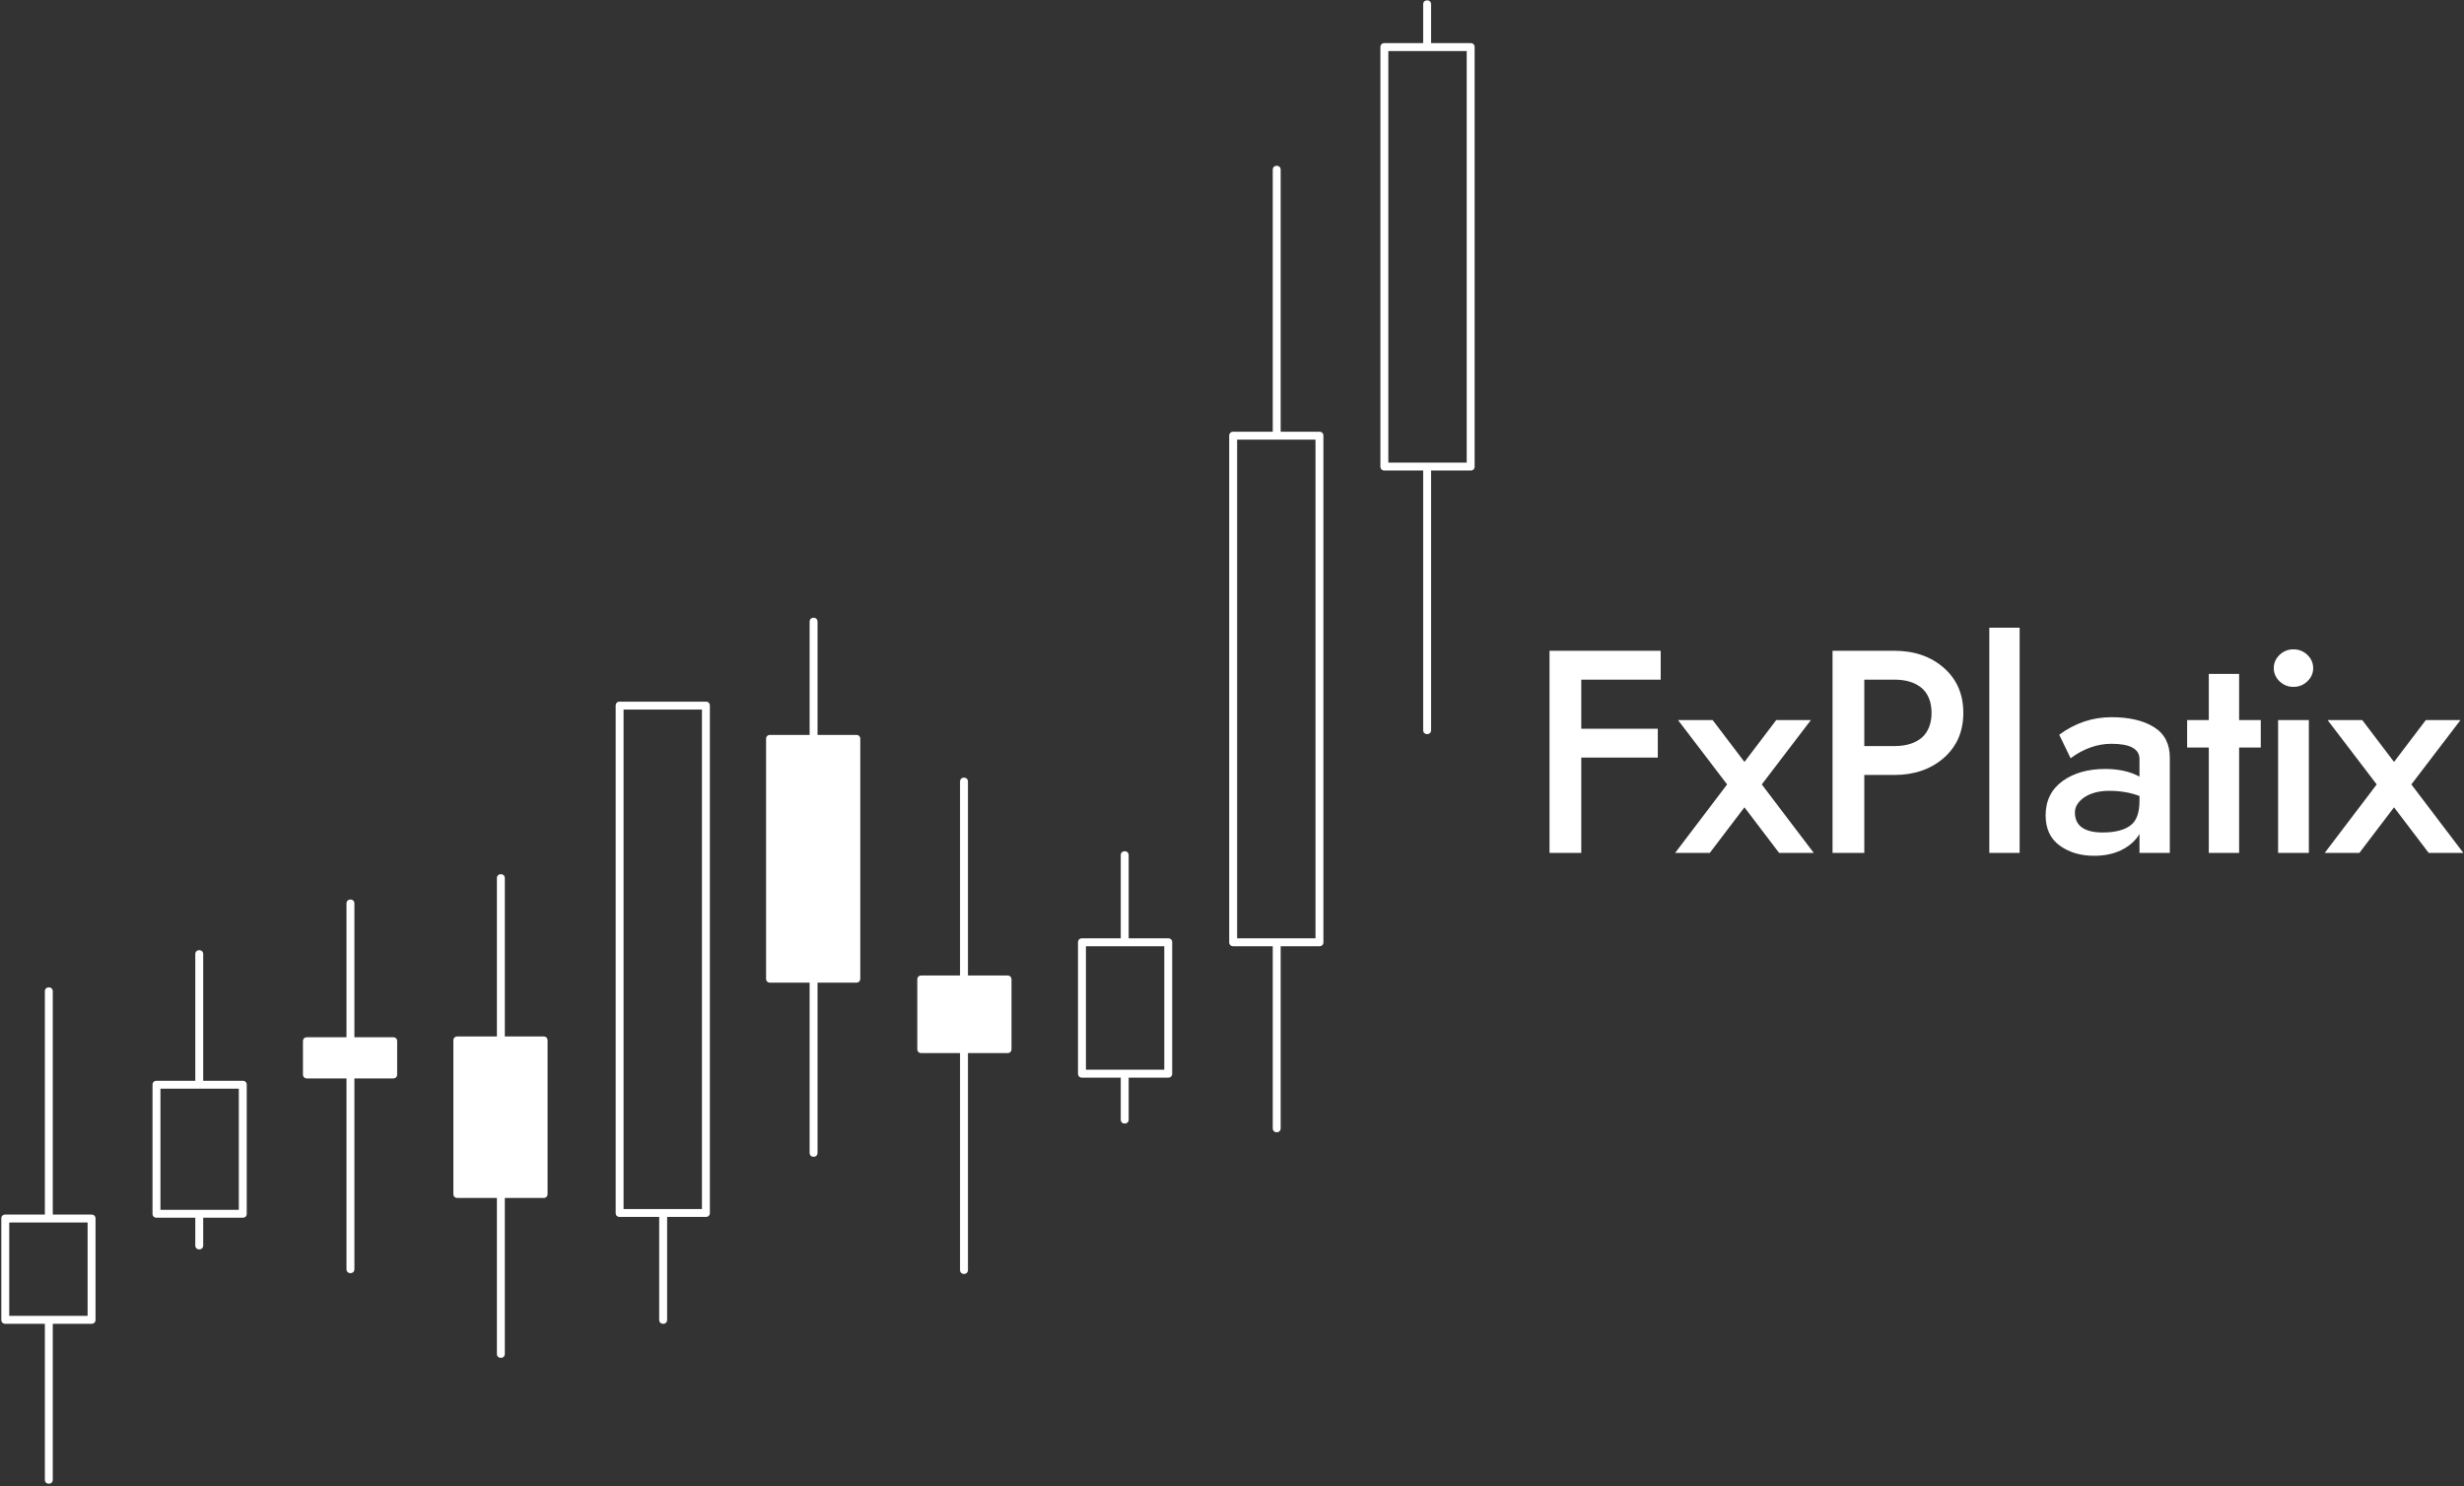 <svg data-v-423bf9ae="" xmlns="http://www.w3.org/2000/svg" viewBox="0 0 648 391" class="iconLeft"><rect x="0" y="0" width="648" height="391" fill="#333333" stroke="none"/><!----><defs data-v-423bf9ae=""><linearGradient data-v-423bf9ae="" gradientTransform="rotate(25)" id="8779858b-c735-4acb-bfac-1a9ebd0c9791" x1="0%" y1="0%" x2="100%" y2="0%"><stop data-v-423bf9ae="" offset="0%" style="stop-color: rgb(0, 103, 245); stop-opacity: 1;"></stop><stop data-v-423bf9ae="" offset="100%" style="stop-color: rgb(13, 197, 231); stop-opacity: 1;"></stop></linearGradient></defs><!----><g data-v-423bf9ae="" id="0079793e-9f55-46a1-9e1e-f32f99e9d430" fill="#ffffff" transform="matrix(5.425,0,0,5.425,402.185,155.99)"><path d="M2.52 7.98L6.23 7.98L6.23 6.58L2.52 6.58L2.52 4.20L6.37 4.20L6.37 2.80L0.98 2.80L0.98 12.60L2.52 12.60ZM11.97 6.16L10.43 8.19L8.89 6.16L7.21 6.16L9.59 9.28L7.07 12.60L8.75 12.60L10.43 10.39L12.11 12.60L13.79 12.60L11.27 9.28L13.65 6.16ZM14.70 2.80L14.70 12.60L16.24 12.60L16.24 8.82L17.71 8.82C18.67 8.82 19.47 8.54 20.10 7.99C20.73 7.43 21.04 6.71 21.04 5.81C21.04 4.91 20.73 4.19 20.10 3.63C19.47 3.08 18.67 2.80 17.71 2.80ZM16.24 4.20L17.71 4.20C18.27 4.20 18.71 4.34 19.03 4.61C19.34 4.89 19.50 5.29 19.50 5.81C19.50 6.33 19.34 6.73 19.03 7.01C18.71 7.28 18.27 7.42 17.71 7.42L16.24 7.42ZM22.30 1.68L22.30 12.60L23.77 12.60L23.77 1.68ZM26.24 8.01C26.88 7.54 27.54 7.31 28.22 7.31C29.13 7.31 29.58 7.56 29.58 8.05L29.58 8.90C29.12 8.65 28.56 8.53 27.92 8.53C27.09 8.53 26.41 8.72 25.86 9.11C25.31 9.51 25.03 10.06 25.03 10.78C25.03 11.43 25.26 11.92 25.72 12.25C26.18 12.58 26.73 12.74 27.38 12.74C27.88 12.74 28.32 12.65 28.71 12.46C29.09 12.27 29.39 12.01 29.58 11.68L29.58 12.60L31.05 12.60L31.05 7.98C31.05 7.32 30.80 6.82 30.28 6.50C29.77 6.18 29.08 6.02 28.22 6.02C27.31 6.02 26.46 6.30 25.69 6.87ZM26.45 10.64C26.45 10.36 26.60 10.12 26.91 9.90C27.22 9.70 27.62 9.59 28.11 9.59C28.64 9.59 29.13 9.67 29.58 9.84L29.58 10.08C29.58 10.65 29.44 11.05 29.14 11.27C28.85 11.49 28.40 11.61 27.80 11.61C26.90 11.61 26.45 11.28 26.45 10.64ZM32.94 3.92L32.94 6.16L31.89 6.16L31.89 7.49L32.94 7.49L32.94 12.60L34.41 12.60L34.41 7.49L35.46 7.49L35.46 6.16L34.41 6.16L34.41 3.92ZM36.09 3.64C36.09 3.89 36.19 4.11 36.37 4.28C36.56 4.46 36.78 4.55 37.04 4.55C37.31 4.55 37.53 4.46 37.72 4.28C37.90 4.11 38.00 3.89 38.00 3.64C38.00 3.39 37.90 3.17 37.72 3.00C37.53 2.82 37.31 2.73 37.04 2.73C36.78 2.73 36.56 2.82 36.37 3.00C36.19 3.17 36.09 3.39 36.09 3.64ZM36.30 6.16L36.30 12.60L37.79 12.60L37.79 6.16ZM43.46 6.16L41.92 8.19L40.38 6.16L38.70 6.16L41.08 9.28L38.56 12.60L40.24 12.60L41.92 10.39L43.60 12.60L45.28 12.60L42.76 9.28L45.14 6.16Z"></path></g><!----><g data-v-423bf9ae="" id="b1661abc-e693-4298-8e83-c2b74d16f620" transform="matrix(2.082,0,0,2.082,-16.517,-6.567)" stroke="none" fill="#ffffff"><path d="M19.5 156.6h-4.9v-28.2c0-.3-.2-.5-.5-.5s-.5.2-.5.5v28.2h-5c-.3 0-.5.2-.5.5v12.8c0 .3.2.5.5.5h5v19.7c0 .3.2.5.5.5s.5-.2.5-.5v-19.7h4.9c.3 0 .5-.2.5-.5v-12.8c0-.3-.2-.5-.5-.5zm-.5 12.8H9.1v-11.8H19v11.8zM38.6 139.7h-5v-16c0-.3-.2-.5-.5-.5s-.5.2-.5.5v16h-4.9c-.3 0-.5.2-.5.5v16.3c0 .3.2.5.5.5h4.9v3.5c0 .3.2.5.5.5s.5-.2.5-.5V157h5c.3 0 .5-.2.5-.5v-16.3c0-.3-.2-.5-.5-.5zm-.5 16.3h-9.9v-15.3h9.9V156zM57.6 134.2h-4.9v-16.9c0-.3-.2-.5-.5-.5s-.5.2-.5.5v16.9h-5c-.3 0-.5.2-.5.5v4.2c0 .3.2.5.5.5h5v24.1c0 .3.2.5.5.5s.5-.2.5-.5v-24.1h4.9c.3 0 .5-.2.5-.5v-4.2c0-.3-.2-.5-.5-.5zM76.6 134.1h-4.9v-20c0-.3-.2-.5-.5-.5s-.5.2-.5.5v20h-5c-.3 0-.5.2-.5.5V154c0 .3.2.5.5.5h5v19.7c0 .3.2.5.5.5s.5-.2.5-.5v-19.7h4.9c.3 0 .5-.2.5-.5v-19.4c0-.3-.2-.5-.5-.5zM97.1 91.8H86.2c-.3 0-.5.2-.5.5v64.1c0 .3.2.5.5.5h5v13c0 .3.2.5.5.5s.5-.2.5-.5v-13h4.9c.3 0 .5-.2.5-.5V92.3c0-.3-.2-.5-.5-.5zm-.5 64.1h-9.9V92.8h9.9v63.1zM116.1 96h-4.9V81.7c0-.3-.2-.5-.5-.5s-.5.2-.5.5V96h-5c-.3 0-.5.2-.5.5v30.3c0 .3.2.5.5.5h5v21.5c0 .3.2.5.5.5s.5-.2.5-.5v-21.5h4.9c.3 0 .5-.2.5-.5V96.5c0-.3-.2-.5-.5-.5zM135.2 126.4h-5v-24.5c0-.3-.2-.5-.5-.5s-.5.2-.5.5v24.5h-4.9c-.3 0-.5.2-.5.5v8.8c0 .3.2.5.5.5h4.9v27.4c0 .3.2.5.5.5s.5-.2.5-.5v-27.4h5c.3 0 .5-.2.5-.5v-8.8c0-.3-.2-.5-.5-.5zM155.5 121.7h-5v-10.5c0-.3-.2-.5-.5-.5s-.5.2-.5.5v10.5h-4.9c-.3 0-.5.2-.5.5v16.6c0 .3.2.5.5.5h4.9v5.3c0 .3.2.5.5.5s.5-.2.5-.5v-5.3h5c.3 0 .5-.2.5-.5v-16.6c0-.3-.2-.5-.5-.5zm-.5 16.6h-9.9v-15.6h9.9v15.6zM174.6 57.7h-4.9V24.6c0-.3-.2-.5-.5-.5s-.5.2-.5.5v33.1h-5c-.3 0-.5.2-.5.5v64c0 .3.2.5.5.5h5v23c0 .3.2.5.5.5s.5-.2.5-.5v-23h4.9c.3 0 .5-.2.5-.5v-64c0-.3-.2-.5-.5-.5zm-.5 64h-9.9v-63h9.9v63zM193.7 8.6h-5V3.7c0-.3-.2-.5-.5-.5s-.5.2-.5.5v4.9h-4.9c-.3 0-.5.2-.5.5v53c0 .3.2.5.5.5h4.9v32.8c0 .3.2.5.5.5s.5-.2.5-.5V62.6h5c.3 0 .5-.2.5-.5v-53c0-.3-.2-.5-.5-.5zm-.5 53h-9.9v-52h9.9v52z"></path></g><!----></svg>